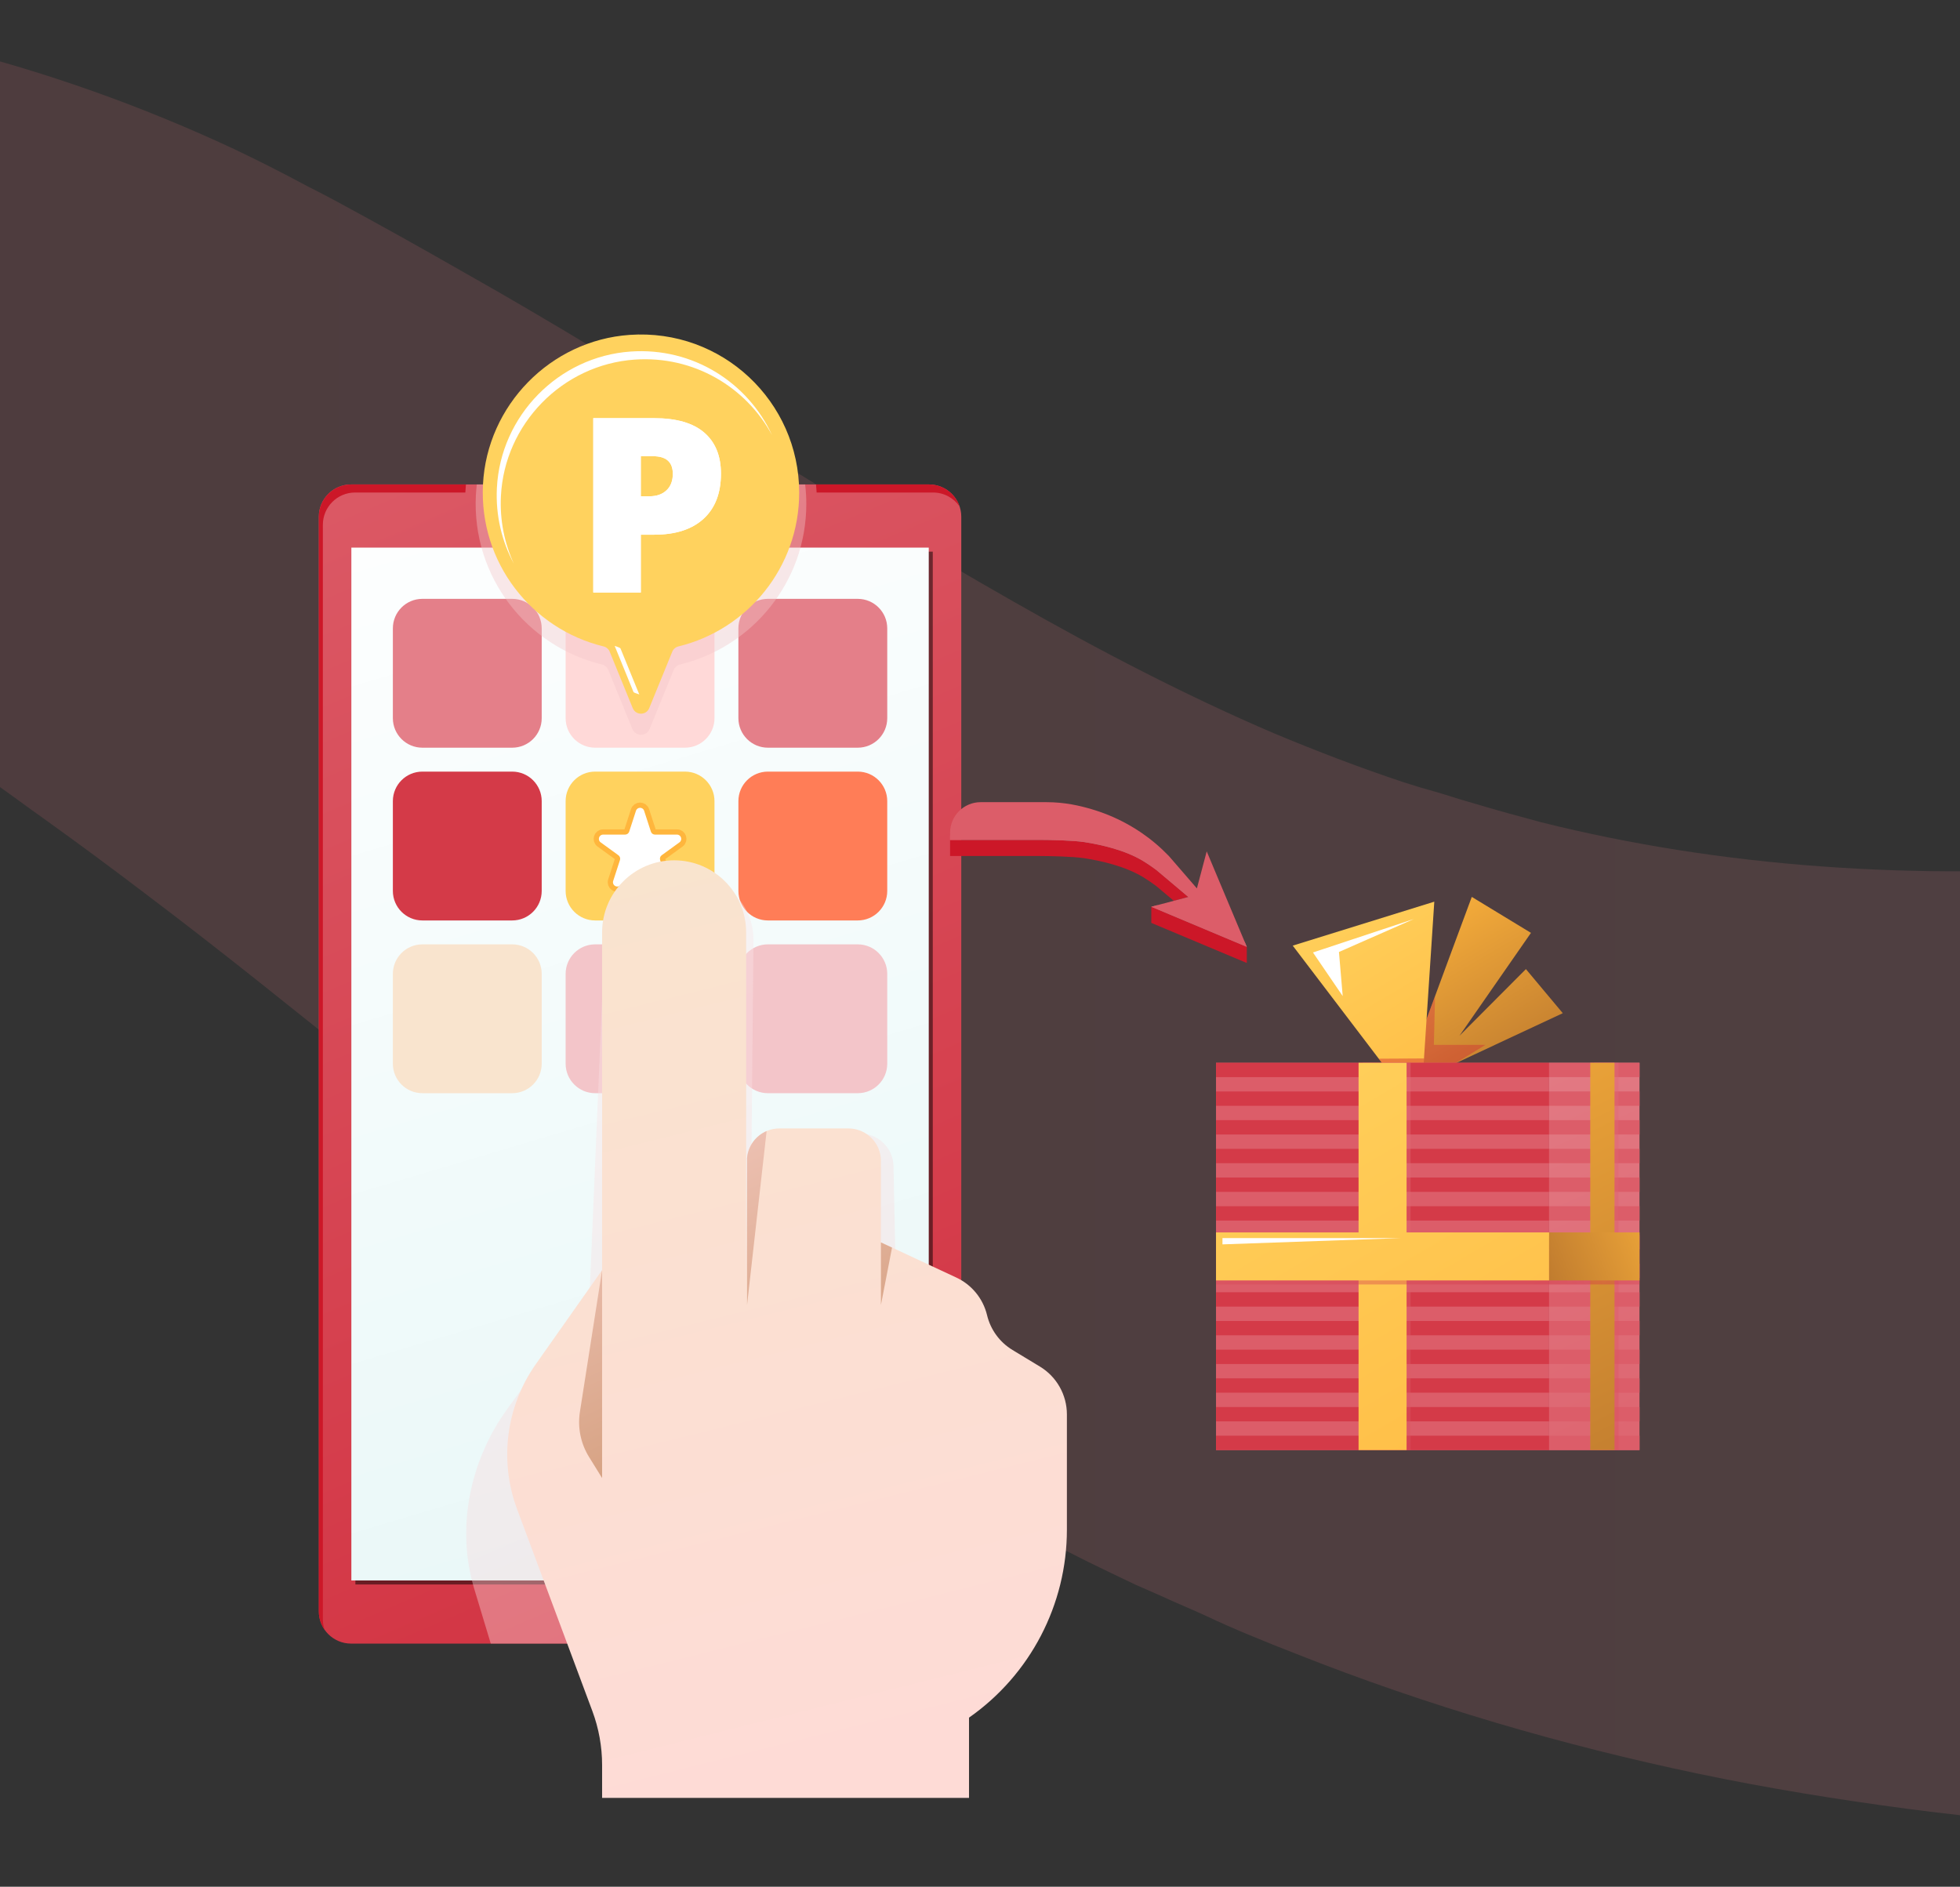 <svg width="375" height="361" viewBox="0 0 375 361" fill="none" xmlns="http://www.w3.org/2000/svg">
<rect x="0" y="0" width="375" height="361" fill="#333333" stroke="none"/>
<path d="M1362 197.7C1362 197.7 1361.02 196.328 1359.06 193.583C1357.88 191.819 1356.31 189.858 1354.74 187.702C1353.96 186.526 1353.18 185.545 1352.19 184.369C1351.41 183.389 1350.82 182.605 1350.04 181.625C1348.47 179.86 1346.9 177.704 1345.14 175.743C1343.37 173.783 1341.61 171.627 1339.64 169.47C1331.8 160.845 1322.39 151.435 1311.41 142.221C1300.42 133.007 1288.46 124.185 1275.32 115.756C1249.05 98.896 1219.04 84.193 1185.9 71.647C1152.76 58.904 1116.48 48.122 1076.67 39.3C1056.67 34.792 1036.08 30.871 1013.72 27.734C1002.55 26.166 991.173 24.794 978.819 23.617C975.681 23.421 972.543 23.029 969.406 22.833C967.249 22.637 965.091 22.441 962.738 22.441H959.012C953.129 22.441 947.442 22.245 941.559 22.245C938.03 22.245 934.304 22.245 930.97 22.245C927.636 22.441 924.499 22.441 921.165 22.637C914.693 22.833 908.026 23.421 901.555 23.617C888.416 24.598 875.081 26.166 861.942 28.126C835.469 32.047 809.191 38.32 784.09 45.966C758.989 53.611 734.869 62.629 711.925 71.843C689.177 81.057 667.41 90.663 646.819 99.288C626.229 108.11 606.619 116.148 587.597 123.009L580.537 125.558L578.772 126.146L577.792 126.538L577.4 126.734C576.615 126.93 576.811 126.93 576.615 126.93L572.497 128.302C567.202 130.066 562.104 131.635 556.809 133.399C546.416 136.732 536.022 139.868 525.825 142.809C484.644 154.375 444.051 162.805 405.223 165.549C366.395 168.49 329.332 165.941 294.818 157.316C290.504 156.14 286.778 155.159 280.895 153.395C278.738 152.807 276.581 152.023 274.424 151.435L271.678 150.65L268.541 149.67C260.304 146.926 252.068 143.789 243.636 140.26C227.163 133.203 210.495 124.577 194.022 115.167C160.881 96.348 128.132 74.784 95.187 55.768C86.951 51.063 78.715 46.358 70.478 41.849C66.556 39.693 62.634 37.536 58.712 35.576C53.614 32.831 49.299 30.675 44.789 28.518C26.748 20.089 8.707 13.816 -8.354 9.503C-25.415 5.19 -41.691 2.641 -56.399 1.269C-71.106 -0.103 -84.441 -0.103 -96.207 0.093C-119.74 0.877 -137.389 3.229 -149.155 4.798C-155.038 5.582 -159.548 6.366 -162.49 6.758C-165.431 7.346 -167 7.542 -167 7.542L-156.803 113.011C-156.803 113.011 -155.43 113.011 -152.684 112.815C-149.939 112.815 -146.017 112.619 -141.115 112.619C-130.917 112.423 -116.406 112.619 -98.757 114.383C-81.304 116.148 -61.105 119.872 -40.515 128.302C-30.122 132.419 -19.728 137.712 -8.943 144.573C-6.393 146.338 -3.452 148.102 -1.295 149.67C2.039 152.023 5.177 154.375 8.511 156.728C14.786 161.237 21.453 166.138 28.121 171.235C41.652 181.429 55.771 192.799 70.871 204.953C86.167 217.108 102.247 230.046 120.092 243.377C137.937 256.511 157.155 270.038 178.726 282.781C189.512 289.054 200.69 295.327 212.652 301.012L217.162 303.169L222.065 305.325C225.006 306.697 227.948 307.874 230.889 309.246C235.399 311.402 242.067 314.147 248.146 316.499C272.855 326.301 298.936 333.947 325.214 339.436C338.352 342.18 351.687 344.337 365.022 346.101C378.357 347.865 391.888 349.042 405.223 349.826C458.759 352.962 511.902 348.846 562.888 341.396C575.635 339.436 588.185 337.475 600.736 335.123C607.011 333.947 613.09 332.77 619.365 331.594L623.68 330.81C623.68 330.81 624.464 330.614 623.876 330.81L624.464 330.614L625.641 330.418L628.19 329.83C631.524 329.046 634.857 328.458 638.191 327.673C664.469 321.988 689.373 315.127 712.513 308.462C735.849 301.796 757.617 295.327 777.815 290.034C798.209 284.741 817.035 280.428 834.684 277.488C852.333 274.547 869.002 272.979 884.69 272.783C892.534 272.587 900.182 272.979 907.634 273.175C911.36 273.567 915.086 273.567 918.812 274.155C920.576 274.351 922.538 274.547 924.302 274.743C926.067 274.939 927.244 275.135 928.813 275.527C932.931 276.115 937.049 276.703 941.167 277.292L944.893 277.88C946.658 278.076 942.932 277.684 943.52 277.684H943.913L944.501 277.88L945.677 278.076C947.442 278.468 949.207 278.664 950.972 279.056C958.032 280.428 965.68 281.996 973.328 283.761C988.624 287.289 1003.72 291.602 1018.04 296.111C1046.67 305.129 1071.97 315.323 1091.97 325.125C1111.97 334.927 1126.68 344.337 1134.91 351.002C1139.03 354.335 1141.78 357.079 1143.15 358.648C1144.52 360.412 1144.72 361 1144.52 361C1144.33 361 1144.33 361 1144.13 360.804C1143.94 360.804 1143.74 360.608 1143.74 360.412C1143.54 360.216 1143.74 360.412 1143.54 360.216C1143.15 359.824 1142.96 359.432 1142.76 359.236C1142.17 358.452 1141.78 357.863 1141.39 357.275C1142.76 359.628 1143.54 360.804 1143.54 360.804L1362 197.7Z" fill="url(#paint0_linear_3001_5584)" fill-opacity="0.14"/>
<path d="M177.747 314.479H67.172C63.764 314.479 61 311.716 61 308.307V98.865C61 95.457 63.764 92.693 67.172 92.693H177.746C181.154 92.693 183.918 95.457 183.918 98.865V308.308C183.919 311.717 181.155 314.479 177.747 314.479Z" fill="url(#paint1_linear_3001_5584)"/>
<path d="M89.03 94.236H67.943C64.535 94.236 61.772 97 61.772 100.408V309.851C61.772 310.539 61.889 311.197 62.096 311.815C61.407 310.819 61 309.612 61 308.308V98.865C61 95.457 63.764 92.693 67.172 92.693H89.146C89.096 93.204 89.058 93.719 89.03 94.236ZM177.747 92.693H156.124C156.175 93.205 156.219 93.719 156.247 94.236H178.518C180.624 94.236 182.48 95.293 183.594 96.901C182.773 94.456 180.468 92.693 177.747 92.693Z" fill="#CC1728"/>
<g opacity="0.5">
<path d="M178.466 105.549H67.996V303.166H178.466V105.549Z" fill="black"/>
</g>
<path d="M177.695 104.778H67.224V302.396H177.695V104.778Z" fill="url(#paint2_linear_3001_5584)"/>
<path d="M129.323 99.609H115.596C115.113 99.609 114.722 99.218 114.722 98.735C114.722 98.252 115.113 97.861 115.596 97.861H129.323C129.806 97.861 130.197 98.252 130.197 98.735C130.197 99.218 129.805 99.609 129.323 99.609Z" fill="#CC1728"/>
<path d="M131.05 143.06H113.868C110.749 143.06 108.22 140.531 108.22 137.412V120.229C108.22 117.11 110.749 114.581 113.868 114.581H131.05C134.17 114.581 136.699 117.11 136.699 120.229V137.412C136.699 140.531 134.17 143.06 131.05 143.06Z" fill="#FFD9D8"/>
<path d="M97.996 143.06H80.814C77.695 143.06 75.165 140.531 75.165 137.412V120.229C75.165 117.11 77.695 114.581 80.814 114.581H97.996C101.115 114.581 103.644 117.11 103.644 120.229V137.412C103.644 140.531 101.115 143.06 97.996 143.06Z" fill="#E47F89"/>
<path d="M164.105 143.06H146.923C143.803 143.06 141.274 140.531 141.274 137.412V120.229C141.274 117.11 143.803 114.581 146.923 114.581H164.105C167.224 114.581 169.753 117.11 169.753 120.229V137.412C169.753 140.531 167.224 143.06 164.105 143.06Z" fill="#E47F89"/>
<path d="M131.05 176.115H113.868C110.749 176.115 108.22 173.586 108.22 170.466V153.284C108.22 150.165 110.749 147.636 113.868 147.636H131.05C134.17 147.636 136.699 150.165 136.699 153.284V170.466C136.699 173.586 134.17 176.115 131.05 176.115Z" fill="#FFD25E"/>
<path d="M97.996 176.115H80.814C77.695 176.115 75.165 173.586 75.165 170.466V153.284C75.165 150.165 77.695 147.636 80.814 147.636H97.996C101.115 147.636 103.644 150.165 103.644 153.284V170.466C103.644 173.586 101.115 176.115 97.996 176.115Z" fill="#D43A48"/>
<path d="M164.105 176.115H146.923C143.803 176.115 141.274 173.586 141.274 170.466V153.284C141.274 150.165 143.803 147.636 146.923 147.636H164.105C167.224 147.636 169.753 150.165 169.753 153.284V170.466C169.753 173.586 167.224 176.115 164.105 176.115Z" fill="#FF7D57"/>
<path d="M131.05 209.168H113.868C110.749 209.168 108.22 206.639 108.22 203.52V186.338C108.22 183.218 110.749 180.689 113.868 180.689H131.05C134.17 180.689 136.699 183.218 136.699 186.338V203.52C136.699 206.639 134.17 209.168 131.05 209.168Z" fill="#F3C5C9"/>
<path d="M97.996 209.168H80.814C77.695 209.168 75.165 206.639 75.165 203.52V186.338C75.165 183.218 77.695 180.689 80.814 180.689H97.996C101.115 180.689 103.644 183.218 103.644 186.338V203.52C103.644 206.639 101.115 209.168 97.996 209.168Z" fill="#F9E4CE"/>
<path d="M164.105 209.168H146.923C143.803 209.168 141.274 206.639 141.274 203.52V186.338C141.274 183.218 143.803 180.689 146.923 180.689H164.105C167.224 180.689 169.753 183.218 169.753 186.338V203.52C169.753 206.639 167.224 209.168 164.105 209.168Z" fill="#F3C5C9"/>
<path d="M123.237 155.125L124.536 159.125C124.645 159.462 124.959 159.689 125.314 159.689H129.519C130.311 159.689 130.641 160.703 130 161.169L126.597 163.641C126.311 163.849 126.191 164.218 126.3 164.555L127.599 168.555C127.844 169.308 126.982 169.935 126.341 169.469L122.939 166.997C122.652 166.789 122.264 166.789 121.978 166.997L118.575 169.469C117.934 169.935 117.072 169.308 117.317 168.555L118.616 164.555C118.726 164.218 118.605 163.849 118.319 163.641L114.917 161.169C114.276 160.703 114.605 159.689 115.398 159.689H119.603C119.957 159.689 120.271 159.461 120.381 159.125L121.68 155.125C121.926 154.372 122.992 154.372 123.237 155.125Z" stroke="#FFB63D" stroke-width="2" stroke-miterlimit="10" stroke-linecap="round" stroke-linejoin="round"/>
<path d="M123.237 155.125L124.536 159.125C124.645 159.462 124.959 159.689 125.314 159.689H129.519C130.311 159.689 130.641 160.703 130 161.169L126.597 163.641C126.311 163.849 126.191 164.218 126.3 164.555L127.599 168.555C127.844 169.308 126.982 169.935 126.341 169.469L122.939 166.997C122.652 166.789 122.264 166.789 121.978 166.997L118.575 169.469C117.934 169.935 117.072 169.308 117.317 168.555L118.616 164.555C118.726 164.218 118.605 163.849 118.319 163.641L114.917 161.169C114.276 160.703 114.605 159.689 115.398 159.689H119.603C119.957 159.689 120.271 159.461 120.381 159.125L121.68 155.125C121.926 154.372 122.992 154.372 123.237 155.125Z" fill="white"/>
<path opacity="0.4" d="M183.918 308.306V245.142L171.29 239.684L170.953 223.143C170.881 219.584 167.947 216.796 164.387 216.892L150.54 217.263C147.147 217.354 144.28 219.987 143.936 223.359L143.473 252.469L144.159 179.931C144.228 172.698 138.071 166.923 130.353 166.923C122.572 166.923 115.97 172.785 115.66 180.127L110.8 295.174L112.797 247.912L97.106 269.505C89.741 279.639 87.282 292.586 90.749 304.059L93.897 314.478H177.746C181.155 314.478 183.918 311.716 183.918 308.306Z" fill="url(#paint3_linear_3001_5584)"/>
<path d="M198.966 261.476L193.715 258.297C191.269 256.816 189.518 254.419 188.851 251.641C188.089 248.469 185.924 245.818 182.967 244.439L168.545 237.715V222.12C168.545 218.69 165.765 215.91 162.335 215.91H149.117C145.907 215.91 143.226 218.355 142.932 221.552L142.757 248.248V178.388C142.757 170.778 136.588 164.609 128.978 164.609C121.368 164.609 115.199 170.778 115.199 178.388V282.803V243.011L102.517 261.013C96.817 269.104 95.476 279.487 98.933 288.761L113.33 327.377C114.566 330.691 115.199 334.201 115.199 337.738V344H185.399V328.644C197.136 320.428 204.126 307.003 204.126 292.677V270.631C204.126 266.885 202.168 263.414 198.966 261.476Z" fill="url(#paint4_linear_3001_5584)"/>
<path d="M115.199 243.012V282.804L112.694 278.759C111.101 276.188 110.483 273.131 110.951 270.144L115.199 243.012ZM168.545 237.716V249.681L170.671 238.707L168.545 237.716ZM146.675 216.416C144.638 217.289 143.148 219.218 142.933 221.553V249.682L146.675 216.416Z" fill="url(#paint5_linear_3001_5584)"/>
<path opacity="0.4" d="M91.23 92.693C91.148 93.382 91.082 94.074 91.047 94.775C90.265 110.372 100.788 123.646 115.14 127.136C115.699 127.272 116.164 127.656 116.382 128.189L120.991 139.482C121.593 140.956 123.682 140.956 124.284 139.482L128.893 128.191C129.111 127.657 129.577 127.272 130.137 127.136C143.986 123.767 154.269 111.289 154.269 96.403C154.269 95.147 154.189 93.912 154.047 92.694L91.23 92.693Z" fill="#F3C5C9"/>
<path d="M152.907 94.27C152.907 76.829 138.159 62.835 120.454 64.077C105.316 65.138 93.166 77.555 92.406 92.712C91.658 107.638 101.728 120.341 115.462 123.68C115.997 123.81 116.442 124.177 116.65 124.687L121.062 135.494C121.638 136.906 123.636 136.906 124.213 135.494L128.623 124.69C128.832 124.179 129.278 123.809 129.814 123.679C143.067 120.456 152.907 108.514 152.907 94.27Z" fill="#FFD25E"/>
<path d="M137.937 90.622C137.937 94.349 136.828 97.228 134.61 99.259C132.392 101.289 129.242 102.306 125.16 102.306H122.604V113.373H113.509V80.012H125.159C129.41 80.012 132.603 80.932 134.737 82.772C136.87 84.613 137.937 87.23 137.937 90.622ZM122.604 94.957H124.262C125.627 94.957 126.713 94.578 127.52 93.817C128.325 93.056 128.728 92.007 128.728 90.668C128.728 88.416 127.47 87.29 124.953 87.29H122.604V94.957H122.604Z" fill="white"/>
<path d="M137.937 90.622C137.937 94.349 136.828 97.228 134.61 99.259C132.392 101.289 129.242 102.306 125.16 102.306H122.604V113.373H113.509V80.012H125.159C129.41 80.012 132.603 80.932 134.737 82.772C136.87 84.613 137.937 87.23 137.937 90.622ZM122.604 94.957H124.262C125.627 94.957 126.713 94.578 127.52 93.817C128.325 93.056 128.728 92.007 128.728 90.668C128.728 88.416 127.47 87.29 124.953 87.29H122.604V94.957H122.604Z" fill="white"/>
<path d="M98.311 107.844C96.014 103.572 94.805 98.627 95.068 93.377C95.761 79.555 106.84 68.231 120.646 67.263C132.615 66.424 143.095 73.223 147.721 83.274C142.769 74.08 132.762 68.011 121.417 68.806C107.611 69.775 96.532 81.098 95.839 94.921C95.608 99.549 96.519 103.941 98.311 107.844ZM118.721 124.081C118.642 123.888 117.811 123.686 117.605 123.582L121.201 132.393C121.285 132.599 122.182 132.76 122.321 132.899L118.721 124.081Z" fill="white"/>
<path d="M278.335 203.516L299.001 193.856L291.946 185.424L279.239 198.175L292.914 178.491L281.592 171.609C281.592 171.609 274.994 189.366 269.792 203.515H278.335V203.516Z" fill="url(#paint6_linear_3001_5584)"/>
<path opacity="0.4" d="M269.792 203.516H278.334L284.207 199.921H274.338L274.562 190.584L269.792 203.516Z" fill="url(#paint7_linear_3001_5584)"/>
<path d="M272.38 203.516L274.418 172.523L247.335 180.933L264.513 203.516H272.38Z" fill="url(#paint8_linear_3001_5584)"/>
<path d="M256.895 190.585L251.205 182.241L270.495 175.845L256.177 182.146L256.895 190.585Z" fill="white"/>
<path opacity="0.4" d="M264.513 203.517L263.789 202.567L272.446 202.517L272.38 203.517H264.513Z" fill="#CC1728"/>
<path d="M296.391 203.347H232.655V277.449H296.391V203.347Z" fill="url(#paint9_linear_3001_5584)"/>
<path d="M296.39 277.448H232.654V274.704H296.39V277.448ZM296.39 269.215H232.654V271.959H296.39V269.215ZM296.39 263.726H232.654V266.47H296.39V263.726ZM296.39 258.237H232.654V260.981H296.39V258.237ZM296.39 252.748H232.654V255.493H296.39V252.748ZM296.39 247.259H232.654V250.003H296.39V247.259ZM296.39 241.77H232.654V244.514H296.39V241.77ZM296.39 236.281H232.654V239.025H296.39V236.281ZM296.39 230.792H232.654V233.536H296.39V230.792ZM296.39 225.303H232.654V228.047H296.39V225.303ZM296.39 219.813H232.654V222.558H296.39V219.813ZM296.39 214.325H232.654V217.069H296.39V214.325ZM296.39 208.836H232.654V211.58H296.39V208.836ZM296.39 203.347H232.654V206.092H296.39V203.347Z" fill="#D43A48"/>
<path d="M313.682 203.347H296.39V277.449H313.682V203.347Z" fill="url(#paint10_linear_3001_5584)"/>
<path d="M313.682 277.448H296.39V274.704H313.682V277.448ZM313.682 269.215H296.39V271.959H313.682V269.215ZM313.682 263.726H296.39V266.47H313.682V263.726ZM313.682 258.237H296.39V260.981H313.682V258.237ZM313.682 252.748H296.39V255.493H313.682V252.748ZM313.682 247.259H296.39V250.003H313.682V247.259ZM313.682 241.77H296.39V244.514H313.682V241.77ZM313.682 236.281H296.39V239.025H313.682V236.281ZM313.682 230.792H296.39V233.536H313.682V230.792ZM313.682 225.303H296.39V228.047H313.682V225.303ZM313.682 219.813H296.39V222.558H313.682V219.813ZM313.682 214.325H296.39V217.069H313.682V214.325ZM313.682 208.836H296.39V211.58H313.682V208.836ZM313.682 203.347H296.39V206.092H313.682V203.347Z" fill="#DC5D69"/>
<path opacity="0.4" d="M269.888 203.347H260.701V277.449H269.888V203.347Z" fill="url(#paint11_linear_3001_5584)"/>
<path opacity="0.4" d="M309.67 203.347H305.033V277.449H309.67V203.347Z" fill="url(#paint12_linear_3001_5584)"/>
<path d="M269.117 203.347H259.93V277.449H269.117V203.347Z" fill="url(#paint13_linear_3001_5584)"/>
<path d="M308.898 203.347H304.261V277.449H308.898V203.347Z" fill="url(#paint14_linear_3001_5584)"/>
<path opacity="0.4" d="M232.656 245.763V236.576H296.391V245.763H232.656Z" fill="url(#paint15_linear_3001_5584)"/>
<path d="M232.656 244.992V235.805H296.391V244.992H232.656Z" fill="url(#paint16_linear_3001_5584)"/>
<path d="M233.89 236.887H268.119L233.89 238.093V236.887Z" fill="white"/>
<path opacity="0.4" d="M296.391 245.763V236.576H313.682V245.763H296.391Z" fill="url(#paint17_linear_3001_5584)"/>
<path d="M296.391 244.992V235.805H313.682V244.992H296.391Z" fill="url(#paint18_linear_3001_5584)"/>
<path d="M238.545 181.168V184.254L220.276 176.582V173.496L238.545 181.168ZM224.573 172.357L227.358 171.619L221.235 166.456C220.415 165.845 219.578 165.269 218.713 164.744C215.248 162.645 210.736 161.637 207.528 161.132C205.327 160.785 200.689 160.697 198.791 160.697H181.778V163.783H198.791C200.69 163.783 205.327 163.871 207.528 164.218C210.736 164.724 215.248 165.731 218.713 167.83C219.578 168.355 220.416 168.932 221.235 169.542L224.573 172.357Z" fill="#CC1728"/>
<path d="M238.545 181.168L220.276 173.496L227.358 171.619L221.235 166.457C220.415 165.846 219.578 165.269 218.712 164.744C215.247 162.645 210.736 161.637 207.527 161.132C205.327 160.785 200.689 160.697 198.791 160.697H181.778V159.33C181.778 156.101 184.396 153.482 187.626 153.482H200.185C203.702 153.482 206.55 154.148 208.832 154.819C213.399 156.159 217.606 158.442 221.128 161.427C222.008 162.174 222.841 162.968 223.64 163.789L228.997 169.982L230.876 162.898L238.545 181.168Z" fill="#DC5D69"/>
<path d="M221.235 166.455C220.415 165.844 219.578 165.268 218.712 164.743C215.247 162.644 210.736 161.636 207.527 161.131C205.327 160.784 200.689 160.696 198.791 160.696H181.778V159.925H198.791C200.689 159.925 205.327 160.013 207.527 160.359C210.736 160.864 215.247 161.873 218.712 163.971C219.578 164.497 220.416 165.073 221.235 165.684L228.054 171.433L227.358 171.618L221.235 166.455ZM221.402 173.197L220.276 173.495L238.545 181.167L238.151 180.23L221.402 173.197Z" fill="#DC5D69"/>
<defs>
<linearGradient id="paint0_linear_3001_5584" x1="1362" y1="180.02" x2="-167.248" y2="180.02" gradientUnits="userSpaceOnUse">
<stop stop-color="white"/>
<stop offset="0.108" stop-color="#FDE5E8"/>
<stop offset="0.303" stop-color="#FBBCC3"/>
<stop offset="0.494" stop-color="#F99CA6"/>
<stop offset="0.678" stop-color="#F78591"/>
<stop offset="0.85" stop-color="#F67784"/>
<stop offset="1" stop-color="#F67280"/>
</linearGradient>
<linearGradient id="paint1_linear_3001_5584" x1="62.557" y1="63.198" x2="235.299" y2="468.04" gradientUnits="userSpaceOnUse">
<stop stop-color="#DC5D69"/>
<stop offset="1" stop-color="#CC1728"/>
</linearGradient>
<linearGradient id="paint2_linear_3001_5584" x1="84.91" y1="77.478" x2="235.611" y2="583.607" gradientUnits="userSpaceOnUse">
<stop stop-color="white"/>
<stop offset="1" stop-color="#CCEEEE"/>
</linearGradient>
<linearGradient id="paint3_linear_3001_5584" x1="89.344" y1="163.652" x2="197.869" y2="417.996" gradientUnits="userSpaceOnUse">
<stop stop-color="#FBE8EA"/>
<stop offset="1" stop-color="#F3C5C9"/>
</linearGradient>
<linearGradient id="paint4_linear_3001_5584" x1="122.03" y1="160.745" x2="176.504" y2="379.925" gradientUnits="userSpaceOnUse">
<stop stop-color="#F9E4CE"/>
<stop offset="1" stop-color="#FFD9D8"/>
</linearGradient>
<linearGradient id="paint5_linear_3001_5584" x1="185.742" y1="351.219" x2="108.945" y2="190.169" gradientUnits="userSpaceOnUse">
<stop stop-color="#AC692A"/>
<stop offset="1" stop-color="#FFD9D8"/>
</linearGradient>
<linearGradient id="paint6_linear_3001_5584" x1="268.578" y1="169.323" x2="297.744" y2="218.819" gradientUnits="userSpaceOnUse">
<stop stop-color="#FFB63D"/>
<stop offset="0.993" stop-color="#AC692A"/>
</linearGradient>
<linearGradient id="paint7_linear_3001_5584" x1="269.471" y1="188.942" x2="283.07" y2="212.019" gradientUnits="userSpaceOnUse">
<stop stop-color="#D43A48"/>
<stop offset="1" stop-color="#CC1728"/>
</linearGradient>
<linearGradient id="paint8_linear_3001_5584" x1="254.223" y1="165.438" x2="287.728" y2="222.298" gradientUnits="userSpaceOnUse">
<stop offset="0.007" stop-color="#FFD25E"/>
<stop offset="1" stop-color="#FFB63D"/>
</linearGradient>
<linearGradient id="paint9_linear_3001_5584" x1="377.919" y1="447.936" x2="219.852" y2="158.643" gradientUnits="userSpaceOnUse">
<stop stop-color="#DC5D69"/>
<stop offset="1" stop-color="#DC5D69"/>
</linearGradient>
<linearGradient id="paint10_linear_3001_5584" x1="230.845" y1="74.923" x2="382.948" y2="414.172" gradientUnits="userSpaceOnUse">
<stop stop-color="#EBA2A9"/>
<stop offset="1" stop-color="#D43A48"/>
</linearGradient>
<linearGradient id="paint11_linear_3001_5584" x1="237.253" y1="192.809" x2="308.602" y2="313.893" gradientUnits="userSpaceOnUse">
<stop stop-color="#E47F89"/>
<stop offset="1" stop-color="#D43A48"/>
</linearGradient>
<linearGradient id="paint12_linear_3001_5584" x1="273.095" y1="171.009" x2="344.444" y2="315.529" gradientUnits="userSpaceOnUse">
<stop stop-color="#E47F89"/>
<stop offset="1" stop-color="#D43A48"/>
</linearGradient>
<linearGradient id="paint13_linear_3001_5584" x1="236.482" y1="192.809" x2="307.831" y2="313.893" gradientUnits="userSpaceOnUse">
<stop offset="0.007" stop-color="#FFD25E"/>
<stop offset="1" stop-color="#FFB63D"/>
</linearGradient>
<linearGradient id="paint14_linear_3001_5584" x1="272.323" y1="171.009" x2="343.672" y2="315.529" gradientUnits="userSpaceOnUse">
<stop stop-color="#FFB63D"/>
<stop offset="0.993" stop-color="#AC692A"/>
</linearGradient>
<linearGradient id="paint15_linear_3001_5584" x1="236.482" y1="193.581" x2="307.83" y2="314.665" gradientUnits="userSpaceOnUse">
<stop stop-color="#DC5D69"/>
<stop offset="1" stop-color="#CC1728"/>
</linearGradient>
<linearGradient id="paint16_linear_3001_5584" x1="236.482" y1="192.81" x2="307.83" y2="313.894" gradientUnits="userSpaceOnUse">
<stop offset="0.007" stop-color="#FFD25E"/>
<stop offset="1" stop-color="#FFB63D"/>
</linearGradient>
<linearGradient id="paint17_linear_3001_5584" x1="324.834" y1="232.972" x2="286.567" y2="248.818" gradientUnits="userSpaceOnUse">
<stop stop-color="#DC5D69"/>
<stop offset="1" stop-color="#CC1728"/>
</linearGradient>
<linearGradient id="paint18_linear_3001_5584" x1="324.834" y1="232.2" x2="286.567" y2="248.047" gradientUnits="userSpaceOnUse">
<stop stop-color="#FFB63D"/>
<stop offset="0.993" stop-color="#AC692A"/>
</linearGradient>
</defs>
</svg>
